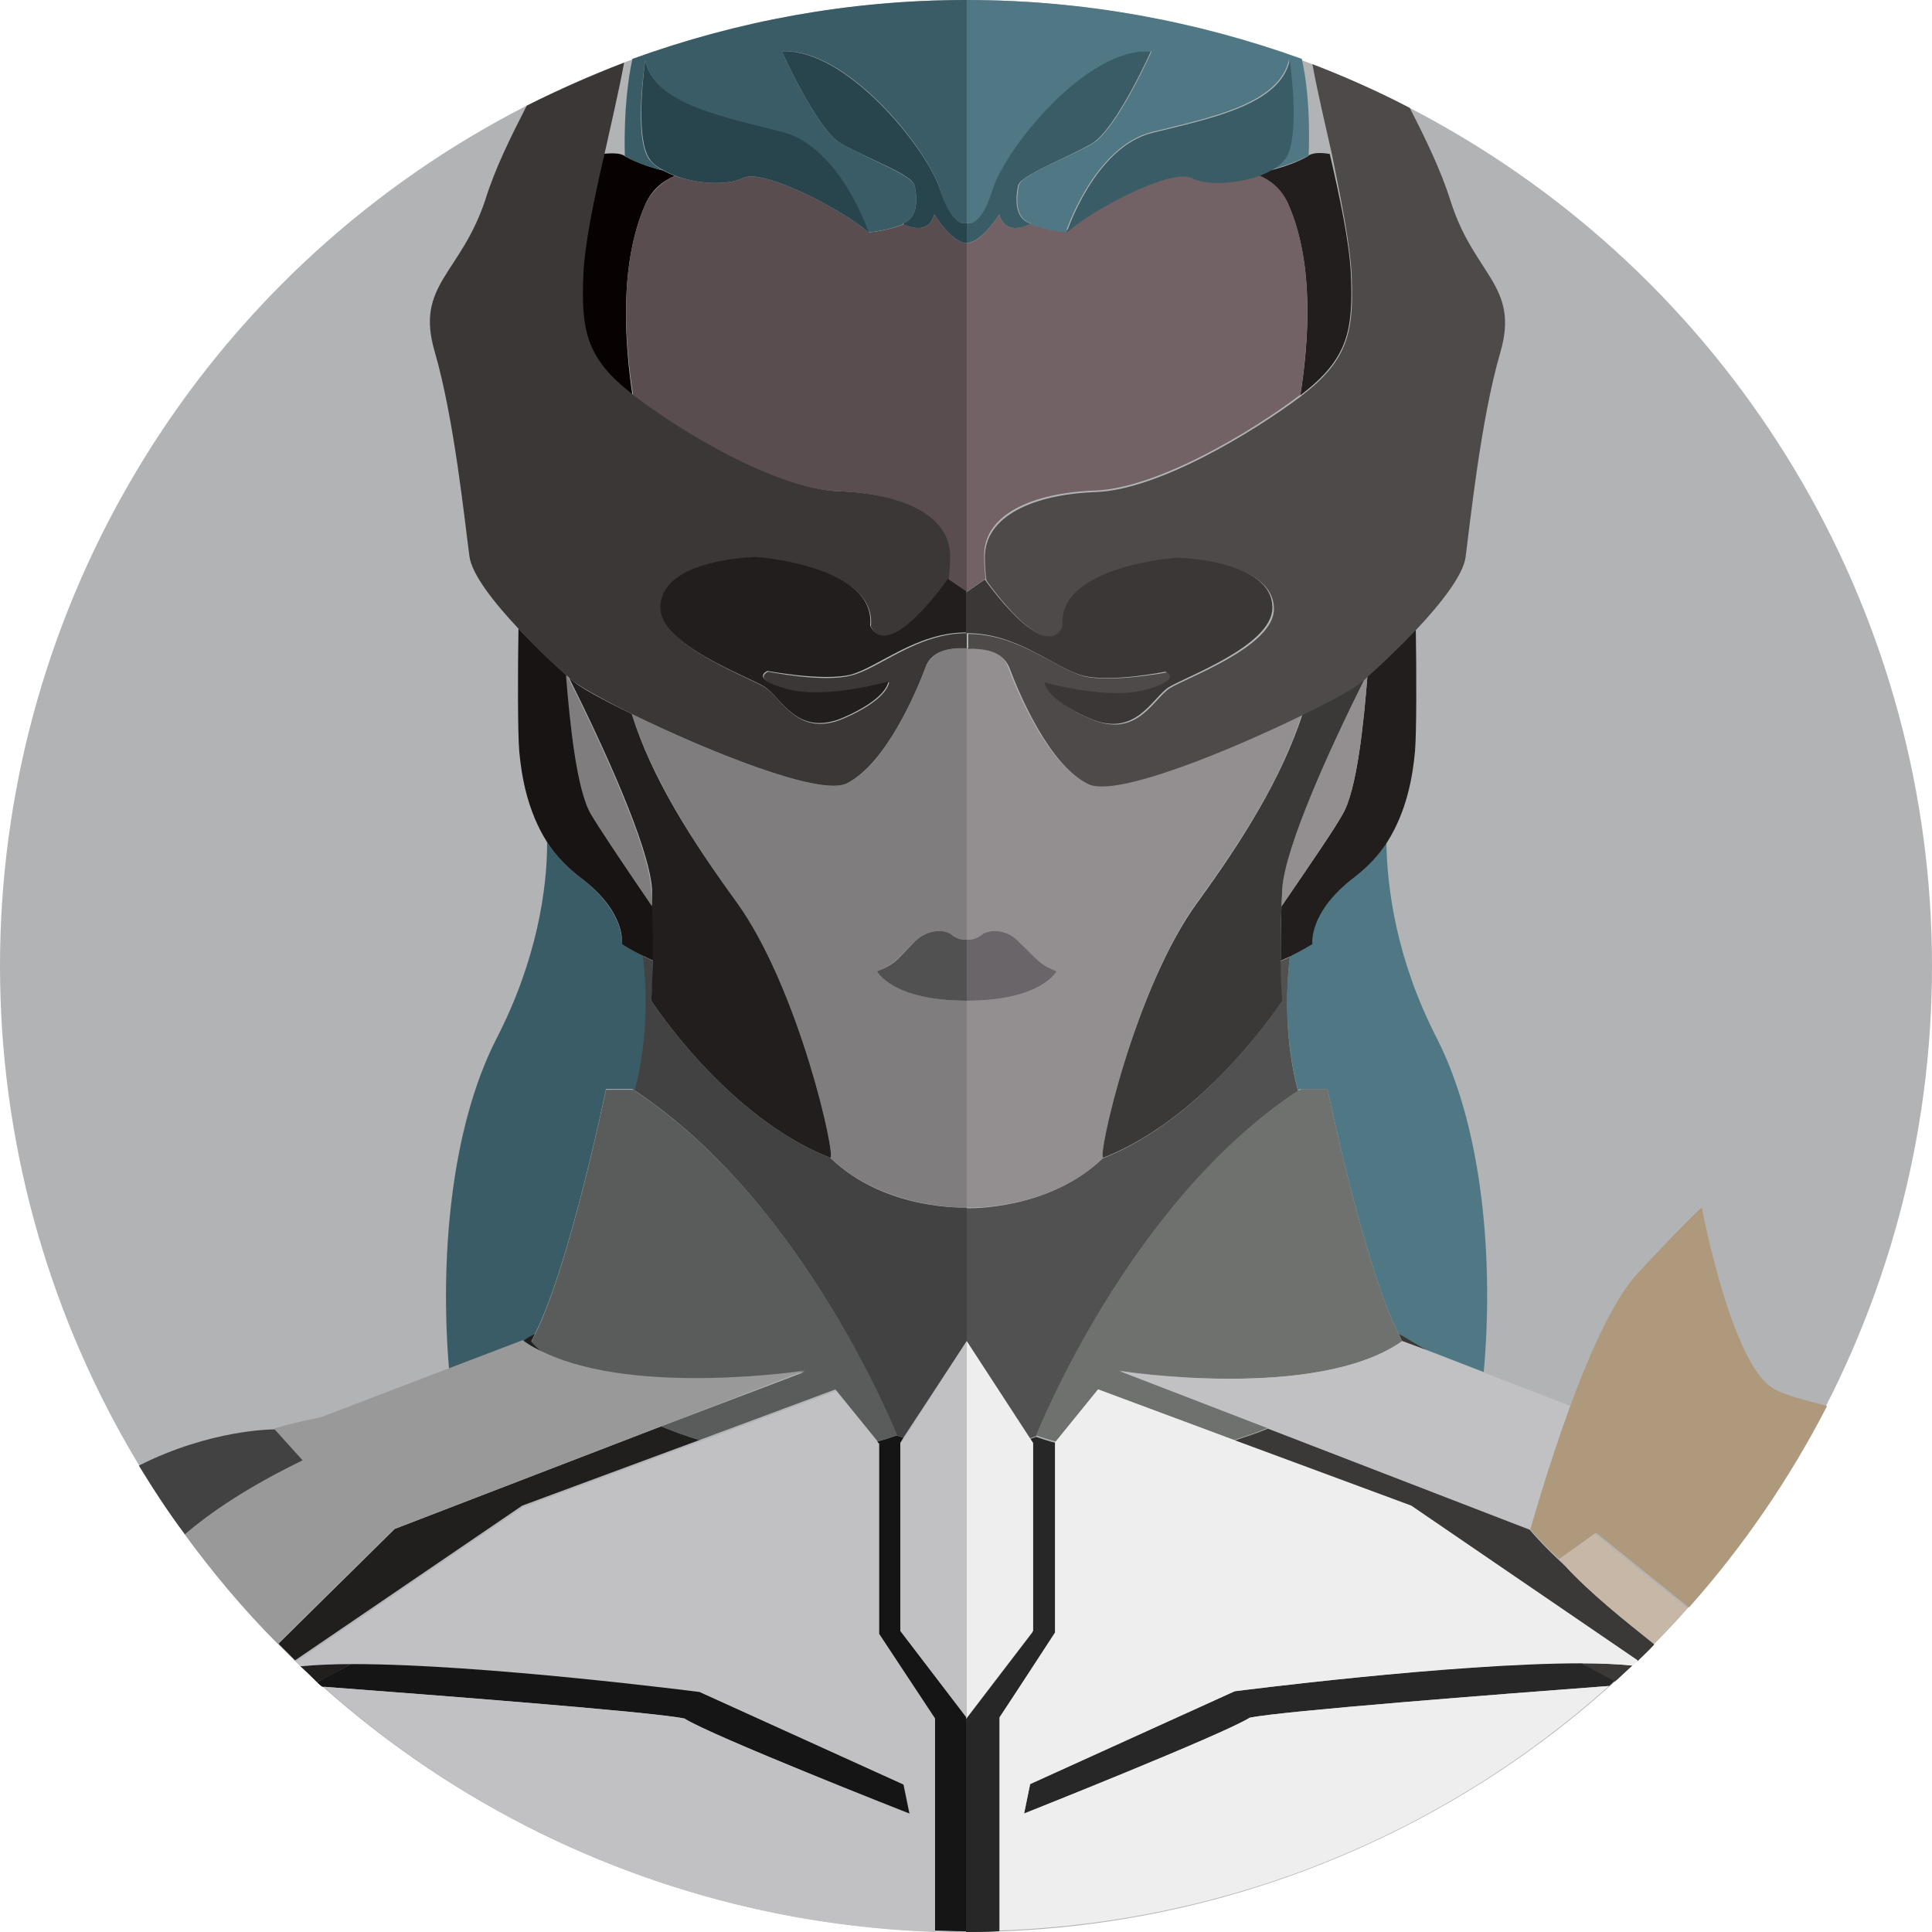 <svg xmlns="http://www.w3.org/2000/svg" width="256" height="256"><circle fill="#B1B3B5" cx="128" cy="128" r="128"/><path fill="#507884" d="M179.4 116.2c-6.3 4.7-5.6 8.9-5.6 8.9s-1.2.8-2.9 1.6c-.5 4.5-.7 11 1.1 17.8.1-.1.2-.2.4-.2h3.5s4.8 23.3 9.4 32.4c1.1.7 2.3 1.4 3.8 2.2l7.5 2.9c1.3-14.3 0-32-6.2-44.2-5.4-10.5-6.6-19.9-6.7-26-1.1 1.7-2.5 3.2-4.3 4.6z"/><path fill="#272727" d="M139.8 216.5v-25.2l.1-.1c-.8-.2-1.7-.5-2.6-.8l-.9.3.4.7v24.9l-8.8 11.5V256c1.5 0 2.9 0 4.4-.1v-28.3l7.4-11.1zm23.8 7.6l-27.1 12.3-.8 3.9s26.5-10.5 29.9-12.7c4.4-.9 33-3.1 47.6-4.2.3-.2.5-.5.8-.7-1.4-.7-2.9-1.5-4.5-2.4-17.3.1-45.9 3.8-45.9 3.8z"/><path fill="#3B3938" d="M207.4 207.5c-2.1-1.9-3.8-3.7-4.7-4.8L168 189.3c-1.4.6-3 1.1-4.5 1.6l23.5 8.7 30 20.5c.7-.7 1.5-1.4 2.2-2.2-3.7-3-8.6-6.9-11.8-10.4zm-18.3-28.6c-1.5-.8-2.7-1.6-3.8-2.2.2.3.3.7.5 1l3.3 1.2zm20.4 41.5c1.7.9 3.2 1.7 4.5 2.4.8-.7 1.5-1.4 2.3-2.1-1.9-.2-4.3-.3-6.8-.3z"/><path fill="#525151" d="M172 144.6c-1.8-6.8-1.6-13.3-1.1-17.8-.4.2-.8.4-1.3.6.1 3.4.2 5.3.2 5.3s-9.9 15.4-23.7 20.8c-7.3 7-18.1 6.6-18.1 6.6v17.6l8.4 12.9.9-.3s12.1-30.8 34.7-45.7z"/><path fill="#231E1E" d="M169.8 120.1c-.1 2.8-.1 5.3-.1 7.2.4-.2.9-.4 1.3-.6 1.6-.8 2.9-1.6 2.9-1.6s-.6-4.2 5.6-8.9c1.8-1.4 3.2-2.9 4.3-4.6 2.6-4.1 3.4-8.7 3.7-12.1.2-2.6.2-10 .1-16.2-2.3 2.5-4.7 4.8-6.4 6.2-.5 6.3-1.4 15.2-3.3 18.4-.9 1.7-4.2 6.5-8.1 12.2zm.9-93c3.5 7.9 2.7 18.3 1.6 25.3l.1-.1c6.3-4.8 6.9-8.6 6.6-16-.2-4.1-1.4-9.9-2.8-15.9-2.4-.4-2.9.3-2.9.3s-2 1.2-5.1 1.9c-.5.3-1 .5-1.5.7 1.9.8 3.2 2 4 3.8z"/><path fill="#938F91" d="M128.1 124.5s1.2.2 2.2-.8c1.6-.8 3.7-.1 4.9 1.3 2.2 2.2 2.4 2.8 4.8 3.7 0 0-2 3.9-11.9 3.9V160s10.8.5 18.1-6.6c-.9.3 4.1-22.5 12.5-34 5.8-8 11.1-16.2 13.8-24.8-9.6 4.7-24.9 11-28.5 9.2-5.2-2.6-9.2-12.1-10.4-15.3-.7-2.1-2.8-2.5-4.2-2.6h-1.3v38.6zm41.7-4.4c4-5.8 7.2-10.6 8.1-12.2 1.9-3.2 2.8-12.1 3.3-18.4l-.3.3c-4.6 9.2-10.6 22.3-11 28 0 .8-.1 1.6-.1 2.3z"/><path fill="#696569" d="M140 128.7c-2.3-.9-2.5-1.5-4.8-3.7-1.2-1.4-3.2-2.1-4.9-1.3-1.1 1-2.2.8-2.2.8v8.1c9.9 0 11.9-3.9 11.9-3.9z"/><path fill="#726265" d="M132.4 28.4s-2.3 3.8-4.3 3.8v46.2l2.5-1.7c-.1-.8-.2-1.8-.2-3.1 0-5.4 6.3-8.3 14.7-8.6 8.3-.3 20.9-7.9 27.2-12.7 1.1-7 1.9-17.4-1.6-25.3-.8-1.8-2.1-3-3.9-3.8-3.1 1.1-7.1 1.3-9 .3-2.8-1.4-13.7 4.5-16.7 7.2 0 0-2.5-.2-4.7-1.1-.6.4-3.2 1.6-4-1.2zm-4.3 57.5h1.3c-.7-.1-1.3 0-1.3 0z"/><path fill="#3B3938" d="M146.2 153.4c13.8-5.4 23.7-20.8 23.7-20.8s-.2-1.9-.2-5.3c0-1.9 0-4.4.1-7.2 0-.8.1-1.5.1-2.3.4-5.7 6.4-18.8 11-28-.2.2-.5.4-.6.5-.9.7-3.9 2.4-7.7 4.3-2.8 8.6-8 16.8-13.8 24.8-8.5 11.5-13.5 34.3-12.6 34z"/><path fill="#4D4A49" d="M179.1 36.4c.3 7.3-.3 11.2-6.6 16l-.1.1c-6.4 4.8-18.9 12.4-27.2 12.7-8.3.3-14.7 3.2-14.7 8.6 0 1.3.1 2.3.2 3.1 0 0 7.8 11.3 10.3 6.2-.8-8 15.1-9.1 15.1-9.1s12.7.2 12.7 6.7c0 5-11.6 9.1-13.8 10.5-2.2 1.4-4.3 6.7-10.4 4.1-6-2.6-6-4.8-6-4.8s8.3 2.4 13.4 1 2.6-2.4 2.6-2.4-7.3 1.4-11 .5c-3.7-1-8.7-5.6-15.3-5.6v2s.5-.1 1.3 0c1.4.1 3.4.5 4.2 2.6 1.2 3.2 5.2 12.8 10.4 15.3 3.7 1.8 18.9-4.5 28.5-9.2 3.9-1.9 6.8-3.5 7.7-4.3.2-.2.4-.3.6-.5l.3-.3c1.6-1.4 4-3.7 6.4-6.2 3.2-3.4 6.2-7.2 6.5-9.6.6-4.5 2-18.2 4.6-27.1s-3.5-10.2-6.6-20.1c-1.3-4.1-3.3-8.2-5.4-12.3-4.2-2.2-8.5-4.1-12.9-5.8.7 3.8 1.7 8 2.6 12 1.2 6 2.4 11.8 2.6 15.9z"/><path fill="#3C3737" d="M143.4 89.5c3.7 1 11-.5 11-.5s2.5 1-2.6 2.4-13.4-1-13.4-1 0 2.2 6 4.8c6 2.6 8.2-2.6 10.4-4.1 2.2-1.4 13.7-5.5 13.8-10.5.1-6.5-12.7-6.7-12.7-6.7S140 75 140.8 83c-2.4 5.1-10.3-6.2-10.3-6.2l-2.5 1.7v5.4c6.7-.1 11.7 4.6 15.4 5.6z"/><path fill="#507884" d="M128.1 29.3v.2s1.7 1.1 3.5-4.3c1.7-5.4 12.4-18.8 21-18.4 0 0-4.6 10.3-7.8 12.2-3.2 1.9-9.5 4.1-9.8 5.6s-.6 4.3 1.6 5c0 0-.1 0-.1.1 2.2.9 4.7 1.1 4.7 1.1s3.7-11.3 11.4-13.3c7.7-1.9 16.9-3.7 18.2-9.6 0 0 1.5 10.2-.6 13.1-.4.6-1.1 1.1-1.9 1.5 3-.7 5.1-1.9 5.1-1.9s.4-7-.9-12.8c-13.9-5-28.8-7.8-44.4-7.8v29.3z"/><path fill="#3A5C66" d="M132.4 28.4c.8 2.8 3.4 1.6 4 1.3.1 0 .1-.1.1-.1-2.2-.7-1.9-3.6-1.6-5s6.6-3.7 9.8-5.6c3.2-1.9 7.8-12.2 7.8-12.2-8.6-.5-19.3 12.9-21 18.4-1.7 5.4-3.5 4.3-3.5 4.3v2.7c2.1 0 4.4-3.8 4.4-3.8zm25.5-4.8c1.9 1 5.9.8 9-.3.5-.2 1-.4 1.5-.7.8-.4 1.4-.9 1.9-1.5 2.1-2.9.6-13.1.6-13.1-1.3 5.9-10.5 7.7-18.2 9.6-7.7 1.9-11.4 13.3-11.4 13.3 2.9-2.8 13.8-8.7 16.6-7.3z"/><path fill="#6F716F" d="M185.8 177.7c-.2-.3-.3-.6-.5-1-4.6-9.1-9.4-32.4-9.4-32.4h-3.5c-.1.1-.2.2-.4.2-22.6 14.9-34.7 45.7-34.7 45.7.9.3 1.7.6 2.6.8l5.6-6.9 18 6.7c1.6-.5 3.1-1 4.5-1.6l-19.7-7.6c.1.1 26.2 4.1 37.5-3.9z"/><path fill="#EFEEEE" d="M128.1 177.7v49.9l8.8-11.5v-24.9l-.4-.6z"/><path fill="#EFEEEE" d="M187 199.5l-23.5-8.7-18-6.7-5.6 6.9-.1.1v25.2l-7.3 11.2v28.3c31-1.1 59.1-13.1 80.7-32.4-14.6 1.1-43.1 3.3-47.6 4.2-3.5 2.2-29.9 12.7-29.9 12.7l.8-3.9 27.1-12.3s28.7-3.7 45.9-3.7c2.6 0 4.9.1 6.8.3.2-.2.5-.4.7-.7l-30-20.5z"/><path fill="#3A5C66" d="M69.3 177.7c.6-.3 1.1-.7 1.6-1 4.6-9.1 9.4-32.4 9.4-32.4h3.5c.1.1.2.2.4.2 1.8-6.8 1.6-13.3 1.1-17.8-1.6-.8-2.9-1.6-2.9-1.6s.6-4.2-5.6-8.9c-1.8-1.4-3.2-2.9-4.3-4.6 0 6.1-1.3 15.5-6.7 26-6.2 12.1-7.5 29.6-6.3 43.8l9.8-3.7z"/><path fill="#161515" d="M119.3 216.1v-24.9l.4-.7-.9-.3c-.9.3-1.7.6-2.6.8l.1.1v25.2l7.3 11.2v28.3c1.4 0 2.8.1 4.3.1h.1v-28.4l-8.7-11.4zm1.2 24.2l-.8-3.9-27.1-12.3s-28.7-3.7-45.9-3.7c-1.7.9-3.3 1.7-4.7 2.5.2.2.4.4.7.6 14.5 1.1 43.3 3.3 47.8 4.2 3.5 2.2 30 12.6 30 12.6z"/><path fill="#201F1E" d="M70.4 177.7c.2-.3.3-.6.5-1-.5.3-1.1.6-1.6 1 .9.6 1.9 1.2 3 1.7-1.2-1.1-1.9-1.7-1.9-1.7zm-1.2 21.8l23.5-8.7c-1.8-.5-3.5-1.2-5.1-1.8l-35.3 13.6-15.4 15.2 2.2 2.2 30.1-20.5zm-29.5 21.2c.8.7 1.6 1.5 2.3 2.2 1.4-.7 3-1.6 4.7-2.5-2.6 0-5 .1-7 .3z"/><path fill="#424242" d="M128.1 177.7V160s-10.8.5-18.1-6.6c-13.8-5.4-23.7-20.8-23.7-20.8s.2-1.9.2-5.3c-.4-.2-.9-.4-1.3-.6.5 4.5.7 11-1.1 17.8 22.6 14.9 34.7 45.7 34.7 45.7l.9.3 8.4-12.8z"/><path fill="#191414" d="M76.8 116.2c6.3 4.7 5.6 8.9 5.6 8.9s1.2.8 2.9 1.6c.4.2.8.4 1.3.6 0-1.9 0-4.4-.1-7.2-4-5.8-7.2-10.6-8.1-12.2-1.9-3.2-2.8-12.1-3.3-18.4-1.6-1.4-4-3.7-6.4-6.2-.1 6.2-.1 13.6.1 16.2.3 3.4 1.1 8 3.7 12.1 1.1 1.7 2.5 3.2 4.3 4.6z"/><path fill="#080102" d="M85.5 27.1c.8-1.8 2.1-3 3.9-3.8-.5-.2-1-.4-1.5-.7-3-.7-5.1-1.9-5.1-1.9s-.5-.6-2.9-.3c-1.4 6-2.6 11.8-2.8 15.9-.3 7.3.3 11.2 6.6 16l.1.1c-1-6.9-1.8-17.3 1.7-25.3z"/><path fill="#807D7E" d="M110 153.4c7.3 7 18.1 6.6 18.1 6.6v-27.4c-9.8 0-11.9-3.9-11.9-3.9 2.3-.9 2.5-1.5 4.8-3.7 1.2-1.4 3.2-2.1 4.9-1.3 1.1 1 2.2.8 2.2.8V85.9h-1.3c-1.4.1-3.4.5-4.2 2.6-1.2 3.2-5.2 12.8-10.4 15.3-3.7 1.8-18.9-4.5-28.5-9.2 2.8 8.6 8 16.8 13.8 24.8 8.4 11.5 13.4 34.3 12.5 34zm-23.6-33.3c0-.8-.1-1.5-.1-2.3-.4-5.7-6.4-18.8-11-28l-.3-.3c.5 6.3 1.4 15.2 3.3 18.4 1 1.7 4.2 6.5 8.1 12.2z"/><path fill="#525151" d="M125.9 123.7c-1.6-.8-3.7-.1-4.9 1.3-2.2 2.2-2.4 2.8-4.8 3.7 0 0 2 3.9 11.9 3.9v-8.1s-1.1.2-2.2-.8z"/><path fill="#594D50" d="M128.1 46.1V32.2c-2 0-4.3-3.8-4.3-3.8-.8 2.8-3.4 1.6-4 1.3-2.2.9-4.7 1.1-4.7 1.1-3-2.7-13.9-8.6-16.7-7.2-1.9 1-5.9.8-9-.3-1.7.8-3.1 2.1-3.9 3.8-3.5 7.9-2.7 18.3-1.6 25.3 6.4 4.8 18.9 12.4 27.2 12.7 8.3.3 14.7 3.2 14.7 8.6 0 1.3-.1 2.3-.2 3.1l2.5 1.7V46.1zm-1.3 39.7h1.3c0 .1-.5 0-1.3 0z"/><path fill="#231E1E" d="M86.4 120.1c.1 2.8.1 5.3.1 7.2-.1 3.4-.2 5.3-.2 5.3s9.9 15.4 23.7 20.8c.9.3-4.1-22.5-12.5-34-5.8-8-11.1-16.2-13.8-24.8-3.9-1.9-6.8-3.5-7.7-4.3-.2-.2-.4-.3-.6-.5 4.6 9.2 10.6 22.3 11 28v2.3z"/><path fill="#3C3737" d="M57.6 46.6c2.6 8.9 4 22.7 4.6 27.1.3 2.4 3.3 6.2 6.5 9.6 2.3 2.5 4.7 4.8 6.4 6.2l.3.3c.2.2.5.4.6.5.9.7 3.9 2.4 7.7 4.3 9.6 4.7 24.9 11 28.5 9.2 5.2-2.6 9.2-12.1 10.4-15.3.7-2.1 2.8-2.5 4.2-2.6h1.3v-2c-6.6 0-11.6 4.7-15.3 5.6-3.7 1-11-.5-11-.5s-2.5 1 2.6 2.4 13.4-1 13.4-1 0 2.2-6 4.8c-6 2.6-8.2-2.6-10.4-4.1-2.2-1.4-13.7-5.5-13.8-10.5-.1-6.5 12.7-6.7 12.7-6.7s15.9 1.1 15.1 9.1c2.4 5.1 10.3-6.2 10.3-6.2.1-.8.2-1.8.2-3.1 0-5.4-6.3-8.3-14.7-8.6-8.3-.3-20.9-7.9-27.2-12.7l-.1-.1c-6.3-4.8-6.9-8.6-6.6-16 .2-4.1 1.4-9.9 2.8-15.9.9-4.1 1.9-8.3 2.6-12.1C78.3 10 74 11.9 69.8 14c-2.1 4.1-4.2 8.3-5.5 12.5-3.3 9.9-9.3 11.2-6.7 20.1z"/><path fill="#231E1E" d="M128.1 78.4l-2.5-1.7s-7.8 11.3-10.3 6.2c.8-8-15.1-9.1-15.1-9.1s-12.7.2-12.7 6.7c0 5 11.6 9.1 13.8 10.5 2.2 1.4 4.3 6.7 10.4 4.1 6-2.6 6-4.8 6-4.8s-8.3 2.4-13.4 1-2.6-2.4-2.6-2.4 7.3 1.4 11 .5c3.7-1 8.7-5.6 15.3-5.6v-5.4z"/><path fill="#3A5C66" d="M82.8 20.7s2 1.2 5.1 1.9c-.8-.4-1.4-.9-1.9-1.5-2.1-3-.5-13.1-.5-13.1 1.3 5.9 10.5 7.7 18.2 9.6S115 30.8 115 30.8s2.5-.2 4.7-1.1c-.1 0-.1-.1-.1-.1 2.2-.7 1.9-3.6 1.6-5-.3-1.4-6.6-3.7-9.8-5.6s-7.8-12.2-7.8-12.2c8.6-.5 19.3 12.9 21 18.4 1.7 5.4 3.5 4.3 3.5 4.3V0h-.1c-15.5 0-30.4 2.8-44.2 7.8-1.3 5.9-1 12.9-1 12.9z"/><path fill="#28454D" d="M123.8 28.4s2.3 3.8 4.3 3.8v-2.7s-1.7 1.1-3.5-4.3c-1.7-5.4-12.4-18.8-21-18.4 0 0 4.6 10.3 7.8 12.2s9.5 4.1 9.8 5.6c.3 1.4.6 4.3-1.6 5 0 0 .1 0 .1.1.7.3 3.3 1.5 4.1-1.3zm-25.4-4.8c2.8-1.4 13.7 4.5 16.7 7.2 0 0-3.7-11.3-11.4-13.3S86.8 13.9 85.5 8c0 0-1.5 10.2.6 13.1.4.6 1.1 1.1 1.9 1.5.5.3 1 .5 1.5.7 2.9 1.1 7 1.3 8.9.3z"/><path fill="#595C5A" d="M84.2 144.6c-.1-.1-.2-.2-.4-.2h-3.5s-4.8 23.3-9.4 32.4c-.2.3-.3.7-.5 1 0 0 .6.7 1.8 1.7 12.3 5.7 34.4 2.3 34.4 2.3l-19 7.2c1.6.7 3.3 1.3 5.1 1.8l18-6.7 5.6 6.9c.8-.2 1.7-.5 2.6-.8 0 .1-12.1-30.7-34.7-45.6z"/><path fill="#C1C1C3" d="M128.1 177.7l-8.3 12.9-.5.6v24.9l8.8 11.5v-34.1z"/><path fill="#C1C1C3" d="M116.5 216.5v-25.2l-.1-.1-5.6-6.9-18 6.7-23.5 8.7-30.1 20.5.6.6c2-.2 4.4-.3 7-.3 17.2 0 45.9 3.7 45.9 3.7l27.1 12.3.8 3.9s-26.5-10.5-29.9-12.7c-4.5-.9-33.3-3.1-47.8-4.2 21.6 19.3 49.9 31.4 81 32.5v-28.3l-7.4-11.2zm69.3-38.8c-11.3 8-37.4 4-37.4 4l19.7 7.6 34.7 13.4s2.2-8 5.3-16.4l-11.4-4.4-7.5-2.9-3.4-1.3z"/><path fill="#99999A" d="M87.6 189l19.1-7.4s-22.1 3.4-34.4-2.3c-1.1-.5-2.1-1-3-1.7h-.1l-9.7 3.7-17 6.5c-2.1.4-4.2.9-6.2 1.5l3.7 4.1c-7.1 3.5-12.1 6.8-15.6 9.8 3.8 5.2 7.9 10.1 12.4 14.6l15.4-15.2L87.6 189z"/><path fill="#AF997D" d="M225.5 160s-1.2.9-8.3 8.5c-3.3 3.4-6.5 10.7-9.1 17.7-3.1 8.5-5.3 16.4-5.3 16.4.9 1.2 2.6 2.9 4.7 4.8-.3-.3-.6-.6-.8-.9 4.2-2.9 4.8-3.4 4.8-3.4l12.3 9.9c7.2-8.1 13.3-17 18.3-26.7-3-.8-5.5-1.4-6.9-2.2-5.7-2.8-9.7-24.1-9.7-24.1z"/><path fill="#C6B7A6" d="M206.6 206.6c.3.3.5.6.8.9 3.2 3.5 8 7.4 11.8 10.3 1.5-1.5 3-3.1 4.4-4.7l-12.3-9.9s-.5.4-4.7 3.4z"/><path fill="#424242" d="M36.4 189.4s-.1 0 0 0c-.3 0-8.5 0-18 4.8 1.9 3.1 3.9 6.2 6.1 9.1 3.5-3 8.4-6.3 15.6-9.8l-3.7-4.1z"/></svg>